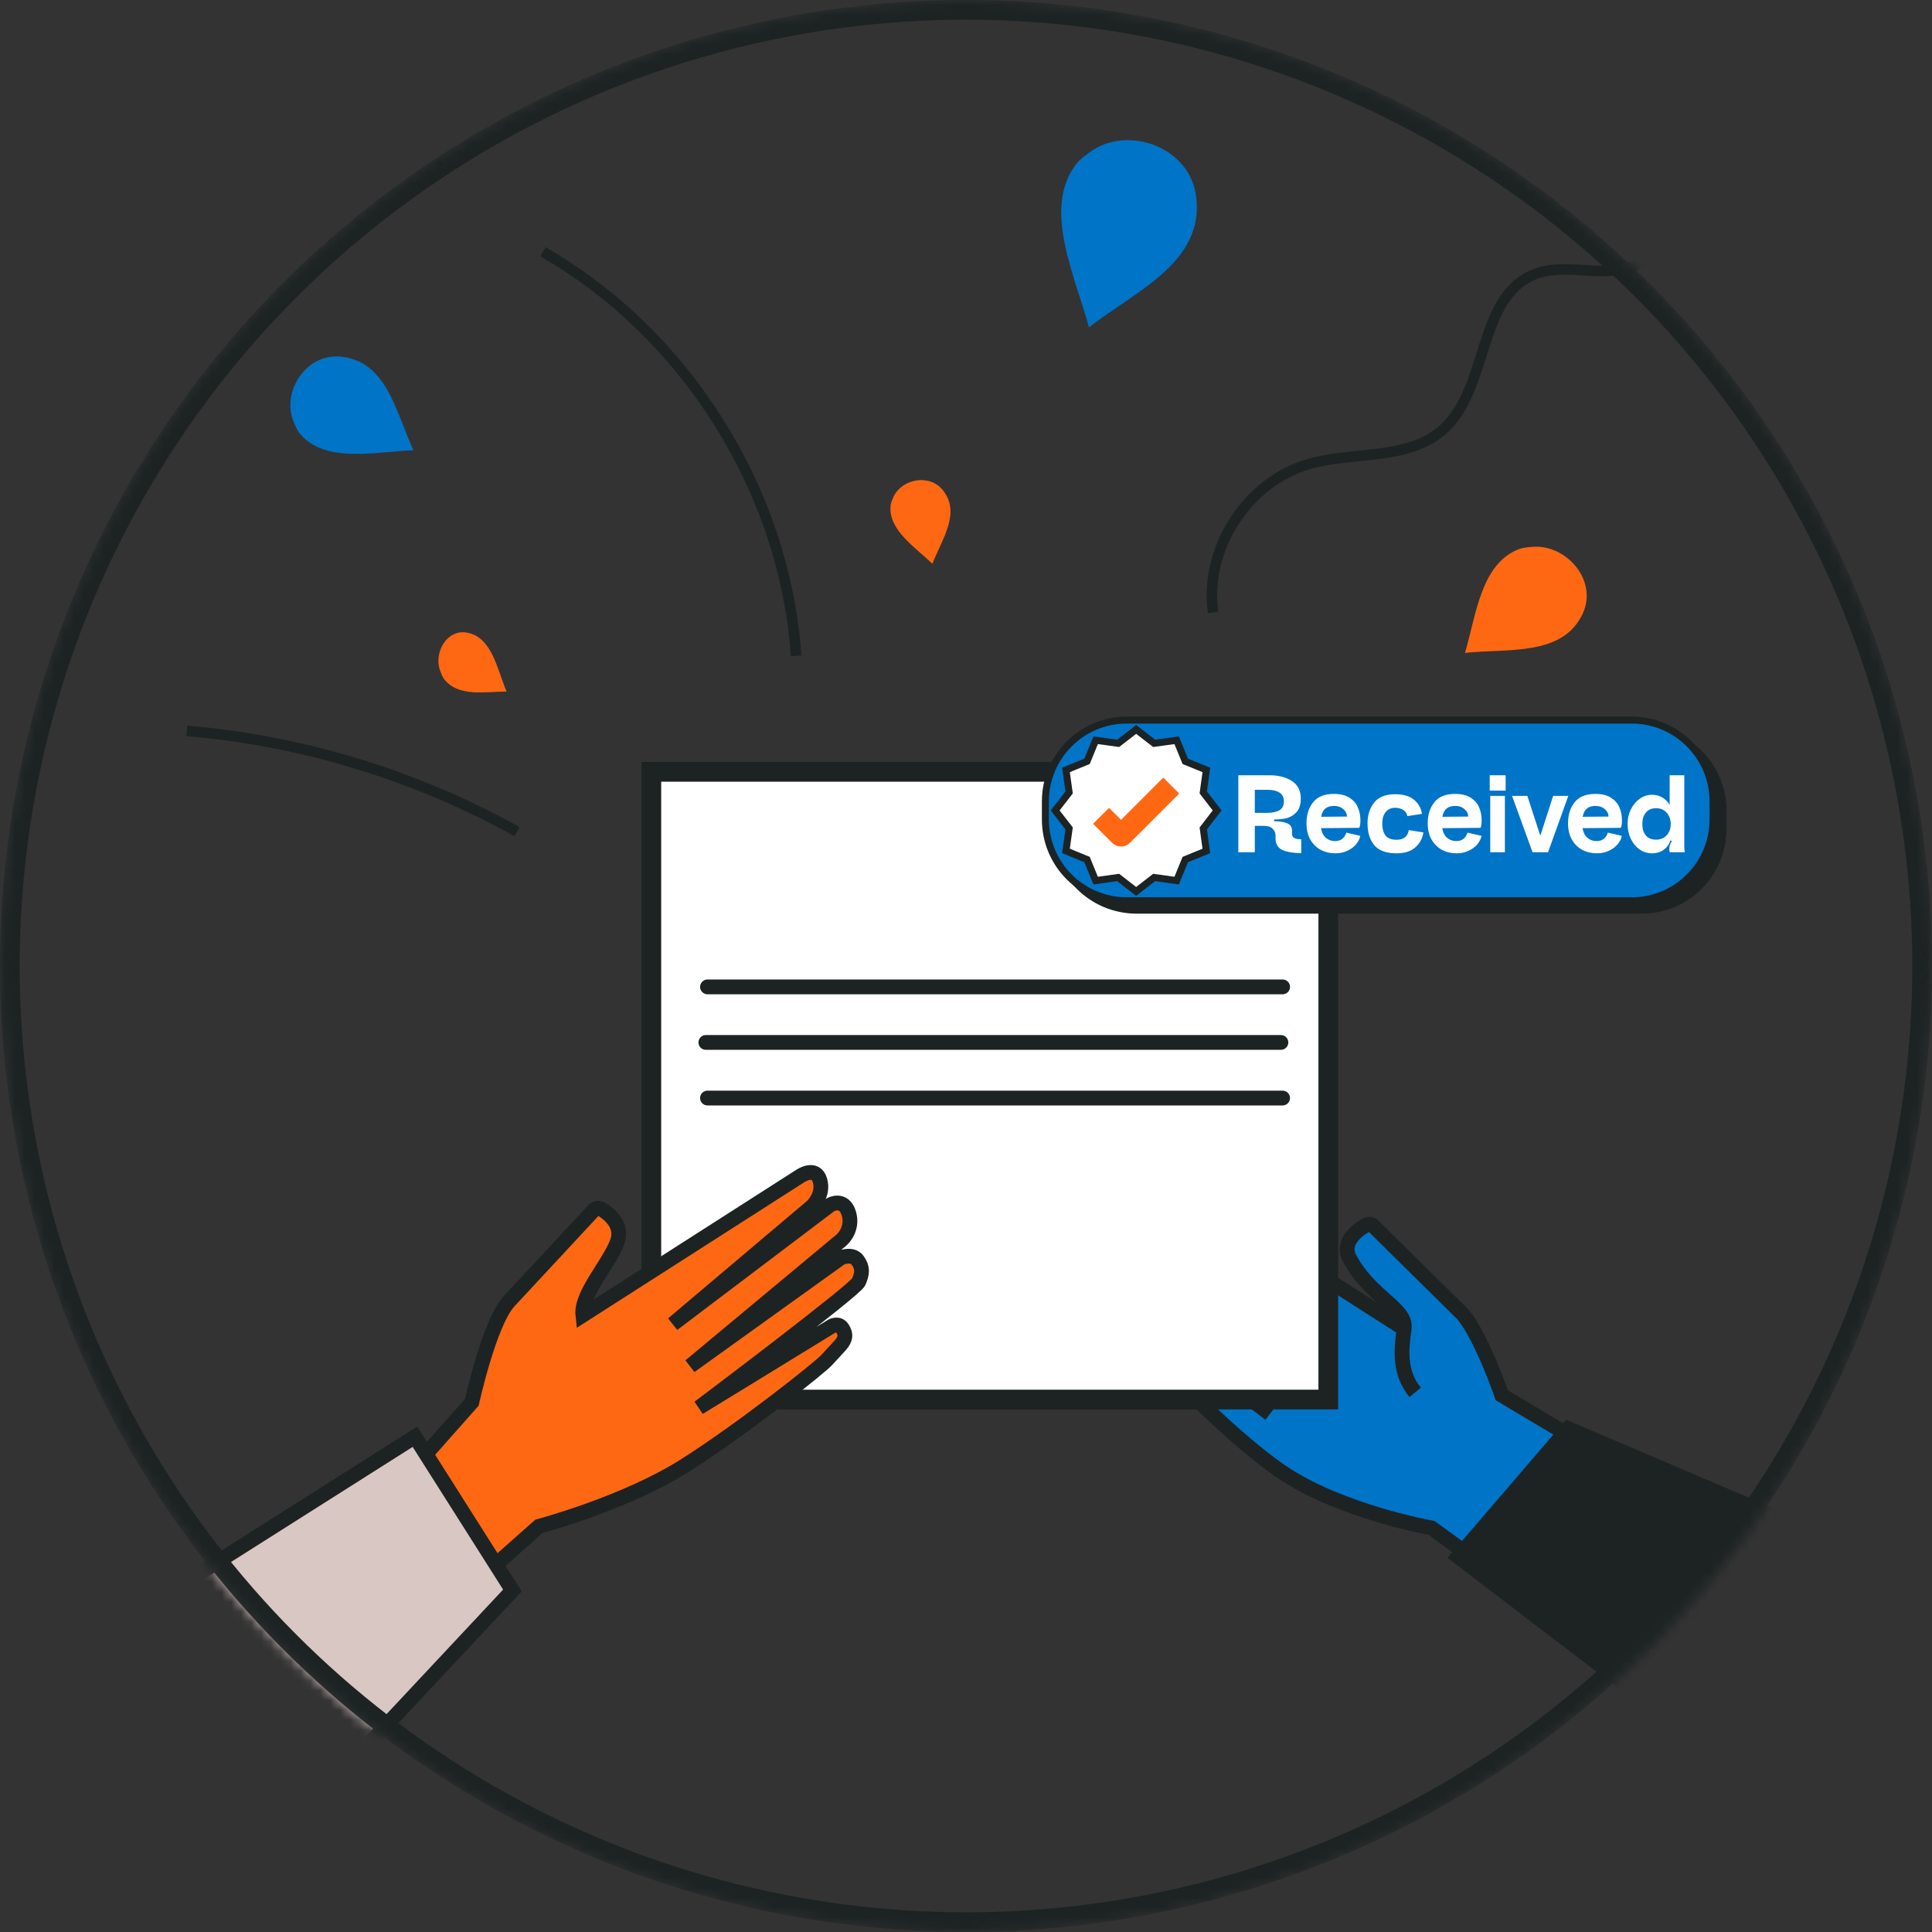 <svg width="196" height="196" viewBox="0 0 196 196" fill="none" xmlns="http://www.w3.org/2000/svg">
<rect x="0" y="0" width="196" height="196" fill="#333333" stroke="none"/>
<mask id="mask0_8439_61289" style="mask-type:alpha" maskUnits="userSpaceOnUse" x="0" y="0" width="196" height="196">
<circle cx="98" cy="98" r="98" fill="#D9D9D9"/>
</mask>
<g mask="url(#mask0_8439_61289)">
<path d="M142.436 134.803L120.169 120.529C120.169 120.529 118.663 119.433 118.177 120.911C117.691 122.389 118.892 123.568 118.892 123.568L131.722 135.06L115.956 123.402C115.956 123.402 114.617 122.625 114.083 124.255C113.549 125.886 114.749 126.948 114.749 126.948L129.835 139.251L114.923 127.773C114.923 127.773 113.805 127.267 113.243 127.989C112.681 128.71 112.716 129.3 113.07 130.167C113.424 131.035 128.822 143.435 128.822 143.435L116.532 134.026C116.532 134.026 115.866 133.602 115.443 134.213C115.02 134.824 115.068 135.275 115.623 135.948C116.179 136.621 124.089 145.26 130.001 149.306C135.914 153.351 145.233 155.01 145.233 155.01L167.383 171.116L171.248 152.817L152.36 141.548C152.36 141.548 150.347 135.719 148.453 133.387L139.355 124.401C139.168 124.186 138.863 124.13 138.62 124.269C137.822 124.713 136.011 125.962 136.906 127.642C139.057 131.666 142.749 132.714 142.45 134.796C142.152 136.885 141.909 139.23 143.568 141.256" fill="#0074C7"/>
<path d="M142.436 134.803L120.169 120.529C120.169 120.529 118.663 119.433 118.177 120.911C117.691 122.389 118.892 123.568 118.892 123.568L131.722 135.06L115.956 123.402C115.956 123.402 114.617 122.625 114.083 124.255C113.549 125.886 114.749 126.948 114.749 126.948L129.835 139.251L114.923 127.773C114.923 127.773 113.805 127.267 113.243 127.989C112.681 128.71 112.716 129.3 113.07 130.167C113.424 131.035 128.822 143.435 128.822 143.435L116.532 134.026C116.532 134.026 115.866 133.602 115.443 134.213C115.02 134.824 115.068 135.275 115.623 135.948C116.179 136.621 124.089 145.26 130.001 149.306C135.914 153.351 145.233 155.01 145.233 155.01L167.383 171.116L171.248 152.817L152.36 141.548C152.36 141.548 150.347 135.719 148.453 133.387L139.355 124.401C139.168 124.186 138.863 124.13 138.62 124.269C137.822 124.713 136.011 125.962 136.906 127.642C139.057 131.666 142.749 132.714 142.45 134.796C142.152 136.885 141.909 139.23 143.568 141.256" stroke="#1D2323" stroke-width="1.5" stroke-miterlimit="10"/>
<path d="M238.378 178.756L209.157 204.688L147.932 157.932L159.097 144.935L238.378 178.756Z" fill="#1D2323" stroke="#1D2323" stroke-width="1.5" stroke-miterlimit="10"/>
<path d="M134.755 78.303H66.078V141.984H134.755V78.303Z" fill="white" stroke="#1D2323" stroke-width="2" stroke-miterlimit="10"/>
<path d="M71.775 100.119H130.12" stroke="#1D2323" stroke-width="1.5" stroke-miterlimit="10" stroke-linecap="round"/>
<path d="M71.774 111.396H130.119" stroke="#1D2323" stroke-width="1.5" stroke-miterlimit="10" stroke-linecap="round"/>
<path d="M71.608 105.754H129.946" stroke="#1D2323" stroke-width="1.5" stroke-miterlimit="10" stroke-linecap="round"/>
<path fill-rule="evenodd" clip-rule="evenodd" d="M110.474 33.206C115.179 29.535 122.174 26.634 121.355 19.973C120.73 14.9 114.562 12.791 110.849 15.24C110.342 15.587 109.565 16.128 109.156 16.67C105.735 21.187 109.059 27.946 110.474 33.206Z" fill="#0074C7"/>
<path fill-rule="evenodd" clip-rule="evenodd" d="M148.612 66.237C152.991 65.765 158.528 66.611 160.562 62.261C162.109 58.944 159.014 55.363 155.725 55.467C155.274 55.488 154.573 55.529 154.108 55.703C150.215 57.174 149.736 62.51 148.619 66.237" fill="#FF6813"/>
<path fill-rule="evenodd" clip-rule="evenodd" d="M51.394 70.164C50.402 67.805 49.902 64.578 47.307 64.169C45.336 63.856 44.011 66.174 44.629 67.985C44.719 68.235 44.858 68.617 45.024 68.846C46.447 70.768 49.285 70.157 51.394 70.157" fill="#FF6813"/>
<path fill-rule="evenodd" clip-rule="evenodd" d="M94.591 57.194C95.528 54.752 97.498 52.08 95.68 49.762C94.299 48 91.503 48.603 90.663 50.366C90.552 50.609 90.386 50.99 90.351 51.282C90.087 53.752 92.87 55.536 94.591 57.194Z" fill="#FF6813"/>
<path d="M123.069 62.129C122.133 55.661 126.546 48.847 132.833 47.064C137.378 45.773 142.825 46.724 146.371 43.594C151.076 39.452 149.834 30.174 155.649 27.842C157.828 26.968 160.284 27.488 162.63 27.495C164.975 27.502 167.73 26.649 168.424 24.4" stroke="#1D2323" stroke-width="1.07" stroke-miterlimit="10"/>
<path d="M52.449 84.369C42.172 78.651 30.674 75.14 18.954 74.147" stroke="#1D2323" stroke-width="1.07" stroke-miterlimit="10"/>
<path d="M80.768 66.542C79.609 49.791 69.644 33.893 55.079 25.545" stroke="#1D2323" stroke-width="1.07" stroke-miterlimit="10"/>
<path fill-rule="evenodd" clip-rule="evenodd" d="M41.95 45.675C40.174 41.887 39.278 36.654 34.594 36.183C31.028 35.822 28.627 39.708 29.723 42.629C29.883 43.032 30.133 43.642 30.438 44.01C32.998 47.049 38.133 45.828 41.95 45.675Z" fill="#0074C7"/>
<path d="M166.55 74.002H115.318C110.761 74.002 107.067 77.696 107.067 82.253V84.085C107.067 88.641 110.761 92.335 115.318 92.335H166.55C171.107 92.335 174.801 88.641 174.801 84.085V82.253C174.801 77.696 171.107 74.002 166.55 74.002Z" fill="#1D2323" stroke="#1D2323" stroke-width="0.71" stroke-miterlimit="10"/>
<path d="M165.537 73.051H114.305C109.748 73.051 106.054 76.745 106.054 81.302V83.133C106.054 87.69 109.748 91.384 114.305 91.384H165.537C170.094 91.384 173.788 87.69 173.788 83.133V81.302C173.788 76.745 170.094 73.051 165.537 73.051Z" fill="#0074C7" stroke="#1D2323" stroke-width="0.71" stroke-miterlimit="10"/>
<path d="M131.073 84.6C131.073 84.798 131.161 84.941 131.337 85.029C131.521 85.11 131.744 85.146 132.008 85.139V86.547C131.231 86.547 130.6 86.444 130.116 86.239C129.64 86.026 129.401 85.623 129.401 85.029V84.754C129.401 84.49 129.302 84.263 129.104 84.072C128.914 83.881 128.628 83.786 128.246 83.786H127.3V86.459H125.628V78.649H128.774C129.698 78.649 130.461 78.843 131.062 79.232C131.664 79.621 131.964 80.211 131.964 81.003C131.964 81.648 131.803 82.129 131.48 82.444C131.158 82.759 130.806 82.954 130.424 83.027C130.05 83.1 129.662 83.137 129.258 83.137V83.313C129.86 83.32 130.311 83.394 130.611 83.533C130.919 83.672 131.073 83.914 131.073 84.259V84.6ZM128.532 82.466C129.068 82.466 129.486 82.378 129.786 82.202C130.094 82.026 130.248 81.733 130.248 81.322C130.248 80.904 130.102 80.6 129.808 80.409C129.522 80.218 129.097 80.123 128.532 80.123H127.3V82.466H128.532ZM135.424 85.326C135.754 85.326 136.011 85.245 136.194 85.084C136.385 84.915 136.513 84.71 136.579 84.468L137.998 84.798C137.947 85.091 137.804 85.377 137.569 85.656C137.342 85.927 137.045 86.147 136.678 86.316C136.311 86.485 135.908 86.569 135.468 86.569C134.925 86.569 134.43 86.452 133.983 86.217C133.543 85.975 133.191 85.627 132.927 85.172C132.67 84.71 132.542 84.16 132.542 83.522C132.542 82.657 132.766 81.945 133.213 81.388C133.66 80.823 134.364 80.541 135.325 80.541C135.978 80.541 136.502 80.669 136.898 80.926C137.294 81.175 137.576 81.494 137.745 81.883C137.914 82.272 138.002 82.686 138.009 83.126C138.024 83.5 137.987 83.786 137.899 83.984L134.016 84.017C134.089 84.45 134.254 84.776 134.511 84.996C134.768 85.216 135.072 85.326 135.424 85.326ZM135.347 81.762C134.966 81.762 134.669 81.85 134.456 82.026C134.243 82.202 134.1 82.481 134.027 82.862L136.645 82.84C136.645 82.547 136.52 82.294 136.271 82.081C136.029 81.868 135.721 81.762 135.347 81.762ZM138.735 83.522C138.735 82.686 138.959 81.986 139.406 81.421C139.861 80.856 140.569 80.574 141.529 80.574C142.38 80.574 143.025 80.765 143.465 81.146C143.913 81.527 144.177 82 144.257 82.565L142.772 82.796C142.728 82.517 142.589 82.308 142.354 82.169C142.12 82.022 141.845 81.949 141.529 81.949C141.133 81.949 140.818 82.092 140.583 82.378C140.349 82.657 140.231 83.038 140.231 83.522C140.231 84.072 140.345 84.49 140.572 84.776C140.8 85.055 141.166 85.194 141.672 85.194C142.039 85.194 142.325 85.11 142.53 84.941C142.743 84.772 142.871 84.53 142.915 84.215L144.4 84.446C144.312 85.055 144.041 85.561 143.586 85.964C143.132 86.367 142.494 86.569 141.672 86.569C140.631 86.569 139.879 86.294 139.417 85.744C138.963 85.187 138.735 84.446 138.735 83.522ZM147.724 85.326C148.054 85.326 148.31 85.245 148.494 85.084C148.684 84.915 148.813 84.71 148.879 84.468L150.298 84.798C150.246 85.091 150.103 85.377 149.869 85.656C149.641 85.927 149.344 86.147 148.978 86.316C148.611 86.485 148.208 86.569 147.768 86.569C147.225 86.569 146.73 86.452 146.283 86.217C145.843 85.975 145.491 85.627 145.227 85.172C144.97 84.71 144.842 84.16 144.842 83.522C144.842 82.657 145.065 81.945 145.513 81.388C145.96 80.823 146.664 80.541 147.625 80.541C148.277 80.541 148.802 80.669 149.198 80.926C149.594 81.175 149.876 81.494 150.045 81.883C150.213 82.272 150.301 82.686 150.309 83.126C150.323 83.5 150.287 83.786 150.199 83.984L146.316 84.017C146.389 84.45 146.554 84.776 146.811 84.996C147.067 85.216 147.372 85.326 147.724 85.326ZM147.647 81.762C147.265 81.762 146.968 81.85 146.756 82.026C146.543 82.202 146.4 82.481 146.327 82.862L148.945 82.84C148.945 82.547 148.82 82.294 148.571 82.081C148.329 81.868 148.021 81.762 147.647 81.762ZM152.747 78.649V80.211H151.13V78.649H152.747ZM152.67 80.739V86.459H151.185V80.739H152.67ZM154.948 80.739L156.235 84.699H156.29L157.566 80.739H159.106L157.049 86.459H155.476L153.397 80.739H154.948ZM161.957 85.326C162.287 85.326 162.544 85.245 162.727 85.084C162.918 84.915 163.046 84.71 163.112 84.468L164.531 84.798C164.48 85.091 164.337 85.377 164.102 85.656C163.875 85.927 163.578 86.147 163.211 86.316C162.844 86.485 162.441 86.569 162.001 86.569C161.458 86.569 160.963 86.452 160.516 86.217C160.076 85.975 159.724 85.627 159.46 85.172C159.203 84.71 159.075 84.16 159.075 83.522C159.075 82.657 159.299 81.945 159.746 81.388C160.193 80.823 160.897 80.541 161.858 80.541C162.511 80.541 163.035 80.669 163.431 80.926C163.827 81.175 164.109 81.494 164.278 81.883C164.447 82.272 164.535 82.686 164.542 83.126C164.557 83.5 164.52 83.786 164.432 83.984L160.549 84.017C160.622 84.45 160.787 84.776 161.044 84.996C161.301 85.216 161.605 85.326 161.957 85.326ZM161.88 81.762C161.499 81.762 161.202 81.85 160.989 82.026C160.776 82.202 160.633 82.481 160.56 82.862L163.178 82.84C163.178 82.547 163.053 82.294 162.804 82.081C162.562 81.868 162.254 81.762 161.88 81.762ZM167.592 86.569C167.13 86.569 166.708 86.437 166.327 86.173C165.953 85.902 165.656 85.539 165.436 85.084C165.223 84.629 165.117 84.131 165.117 83.588C165.117 83.053 165.227 82.561 165.447 82.114C165.674 81.659 165.975 81.3 166.349 81.036C166.73 80.765 167.144 80.629 167.592 80.629C167.98 80.629 168.329 80.721 168.637 80.904C168.952 81.087 169.201 81.337 169.385 81.652V78.649H170.87V85.898C170.87 86.133 170.884 86.29 170.914 86.371V86.459H169.396C169.366 86.4 169.352 86.279 169.352 86.096C169.352 85.942 169.381 85.792 169.44 85.645C169.498 85.498 169.561 85.385 169.627 85.304L169.451 85.271C169.341 85.645 169.121 85.957 168.791 86.206C168.461 86.448 168.061 86.569 167.592 86.569ZM168.01 85.183C168.457 85.183 168.816 85.033 169.088 84.732C169.359 84.431 169.495 84.054 169.495 83.599C169.495 83.144 169.359 82.763 169.088 82.455C168.816 82.147 168.457 81.993 168.01 81.993C167.555 81.993 167.207 82.143 166.965 82.444C166.73 82.737 166.613 83.122 166.613 83.599C166.613 84.076 166.73 84.461 166.965 84.754C167.207 85.04 167.555 85.183 168.01 85.183Z" fill="white"/>
<path d="M115.262 74.002L117.087 75.411L119.37 75.098L120.245 77.236L122.382 78.11L122.07 80.393L123.478 82.218L122.07 84.043L122.382 86.326L120.245 87.2L119.37 89.338L117.087 89.018L115.262 90.434L113.437 89.018L111.154 89.338L110.28 87.2L108.143 86.326L108.462 84.043L107.046 82.218L108.462 80.393L108.143 78.11L110.28 77.236L111.154 75.098L113.437 75.411L115.262 74.002Z" fill="white" stroke="#1D2323" stroke-width="0.71" stroke-miterlimit="10"/>
<path d="M111.703 82.765L113.632 84.695C113.687 84.75 113.771 84.75 113.826 84.695L118.822 79.698" stroke="#FF6813" stroke-width="2.29" stroke-miterlimit="10"/>
<path d="M83.863 137.98C83.287 138.639 75.585 144.794 69.527 148.652C63.469 152.511 54.677 154.842 54.677 154.842L30.348 176.423L28.46 164.168L47.869 142.254C47.869 142.254 49.597 134.365 51.575 132.088L60.207 122.797C60.429 122.561 60.783 122.512 61.054 122.686C61.852 123.185 63.281 124.351 62.587 126.086C61.651 128.432 58.903 131.325 59.132 133.421L81.198 119.3C81.198 119.3 82.746 118.252 83.183 119.751C83.62 121.249 82.378 122.387 82.378 122.387L68.257 134.323L84.272 122.207C84.272 122.207 85.639 121.471 86.118 123.123C86.59 124.775 85.362 125.802 85.362 125.802L70.012 138.584L85.334 127.585C85.334 127.585 86.472 127.12 87.007 127.862C87.548 128.605 87.485 129.195 87.111 130.048C86.736 130.888 71.365 142.456 70.901 142.803L84.376 134.545C84.376 134.545 85.056 134.142 85.459 134.767C85.862 135.392 85.799 135.843 85.223 136.502L83.863 137.98Z" fill="#FF6813" stroke="#1D2323" stroke-width="1.5" stroke-miterlimit="10"/>
<path d="M-93.669 231.778L42.096 145.753L51.984 161.352L-64.664 285.973L-93.669 231.778Z" fill="#D9C7C3" stroke="#1D2323" stroke-width="1.5" stroke-miterlimit="10"/>
<circle cx="98" cy="98" r="97" stroke="#1D2323" stroke-width="2"/>
</g>
</svg>
